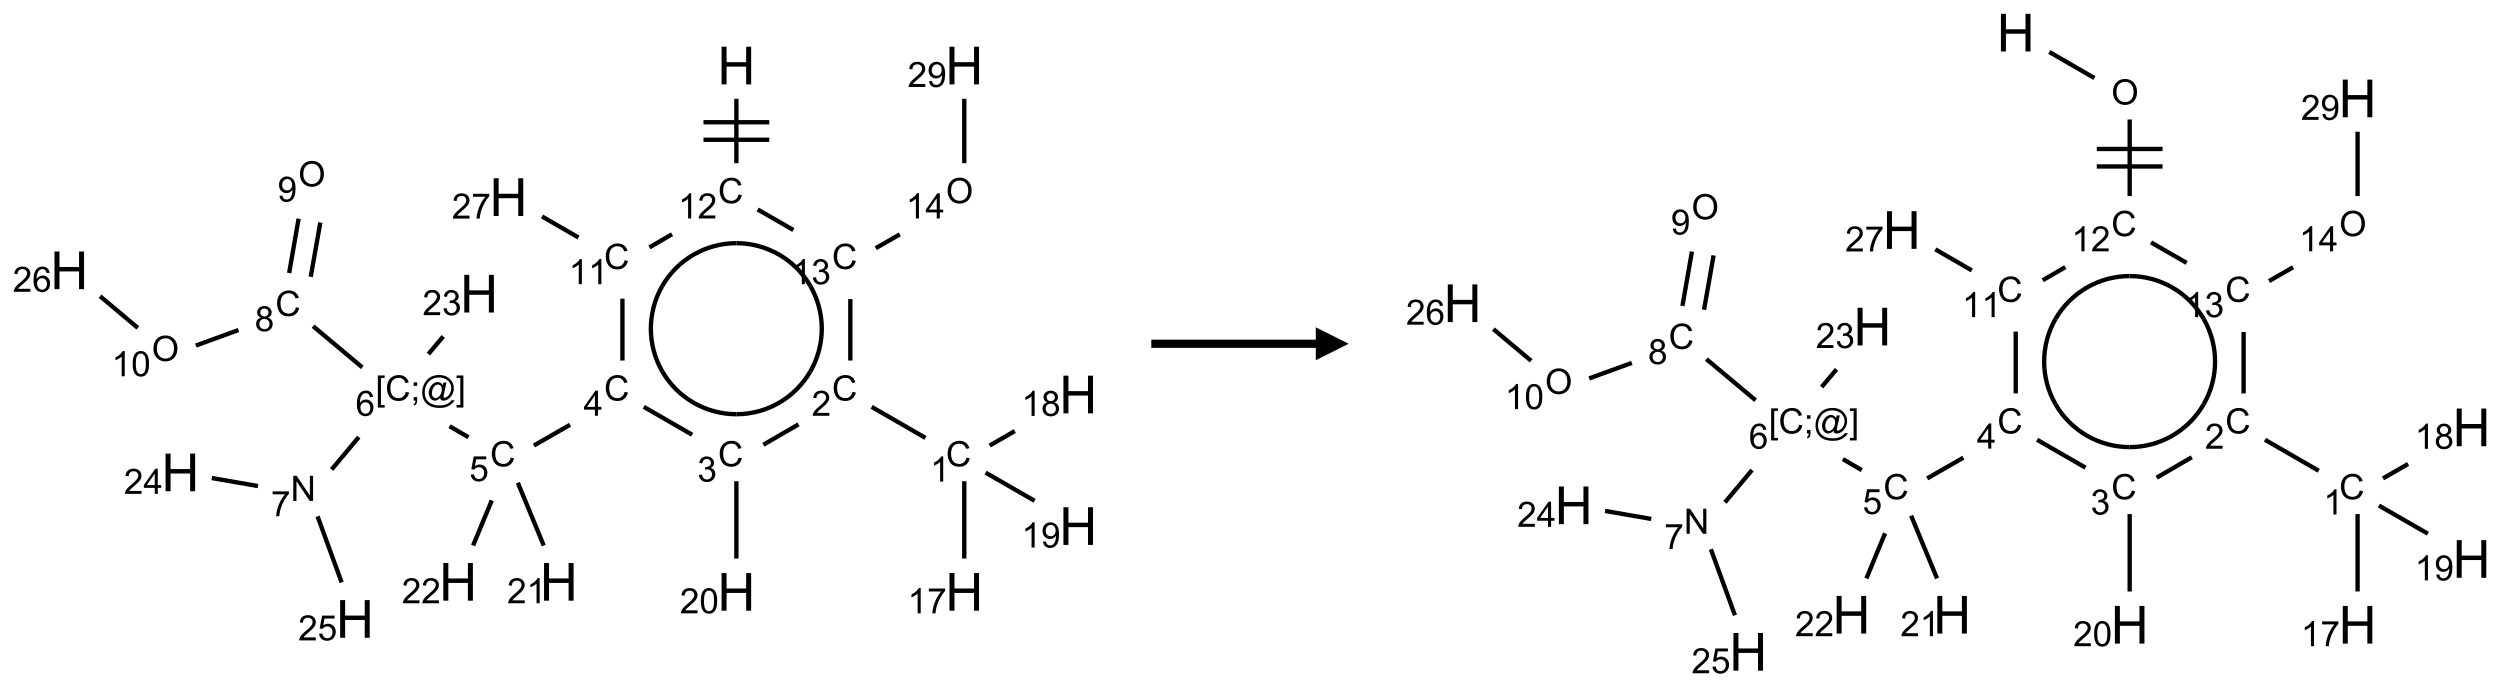 <?xml version="1.0" encoding="UTF-8"?>
<svg xmlns="http://www.w3.org/2000/svg" xmlns:xlink="http://www.w3.org/1999/xlink" width="760" height="209" viewBox="0 0 760 209">
<defs>
<g>
<g id="glyph-0-0">
<path d="M 2 0 L 2 -10 L 10 -10 L 10 0 Z M 2.25 -0.25 L 9.75 -0.25 L 9.75 -9.75 L 2.25 -9.75 Z M 2.25 -0.25 "/>
</g>
<g id="glyph-0-1">
<path d="M 1.281 0 L 1.281 -11.453 L 2.797 -11.453 L 2.797 -6.75 L 8.75 -6.75 L 8.75 -11.453 L 10.266 -11.453 L 10.266 0 L 8.75 0 L 8.75 -5.398 L 2.797 -5.398 L 2.797 0 Z M 1.281 0 "/>
</g>
<g id="glyph-1-0">
<path d="M 1.332 0 L 1.332 -6.668 L 6.668 -6.668 L 6.668 0 Z M 1.5 -0.168 L 6.5 -0.168 L 6.5 -6.5 L 1.5 -6.5 Z M 1.5 -0.168 "/>
</g>
<g id="glyph-1-1">
<path d="M 6.27 -2.676 L 7.281 -2.422 C 7.07 -1.594 6.688 -0.961 6.137 -0.523 C 5.586 -0.086 4.914 0.129 4.121 0.129 C 3.297 0.129 2.629 -0.039 2.113 -0.371 C 1.598 -0.707 1.203 -1.191 0.934 -1.828 C 0.664 -2.465 0.531 -3.145 0.531 -3.875 C 0.531 -4.672 0.684 -5.363 0.988 -5.957 C 1.293 -6.547 1.723 -6.996 2.285 -7.305 C 2.844 -7.613 3.461 -7.766 4.137 -7.766 C 4.898 -7.766 5.543 -7.57 6.062 -7.184 C 6.582 -6.793 6.945 -6.246 7.152 -5.543 L 6.156 -5.309 C 5.98 -5.863 5.723 -6.266 5.387 -6.52 C 5.051 -6.773 4.625 -6.902 4.113 -6.902 C 3.527 -6.902 3.039 -6.762 2.645 -6.48 C 2.25 -6.199 1.973 -5.82 1.812 -5.348 C 1.652 -4.871 1.574 -4.383 1.574 -3.879 C 1.574 -3.23 1.668 -2.664 1.855 -2.18 C 2.047 -1.695 2.34 -1.332 2.738 -1.094 C 3.137 -0.855 3.57 -0.734 4.035 -0.734 C 4.602 -0.734 5.082 -0.898 5.473 -1.223 C 5.867 -1.551 6.133 -2.035 6.27 -2.676 Z M 6.27 -2.676 "/>
</g>
<g id="glyph-1-2">
<path d="M 3.973 0 L 3.035 0 L 3.035 -5.973 C 2.809 -5.758 2.516 -5.543 2.148 -5.328 C 1.781 -5.113 1.453 -4.953 1.16 -4.844 L 1.16 -5.75 C 1.684 -5.996 2.145 -6.297 2.535 -6.645 C 2.93 -6.996 3.207 -7.336 3.371 -7.668 L 3.973 -7.668 Z M 3.973 0 "/>
</g>
<g id="glyph-1-3">
<path d="M 5.371 -0.902 L 5.371 0 L 0.324 0 C 0.316 -0.227 0.352 -0.441 0.434 -0.652 C 0.562 -0.996 0.766 -1.332 1.051 -1.668 C 1.332 -2 1.742 -2.387 2.277 -2.824 C 3.105 -3.504 3.668 -4.043 3.957 -4.441 C 4.25 -4.84 4.395 -5.215 4.395 -5.566 C 4.395 -5.938 4.262 -6.254 3.996 -6.508 C 3.73 -6.762 3.387 -6.891 2.957 -6.891 C 2.508 -6.891 2.145 -6.754 1.875 -6.484 C 1.605 -6.215 1.469 -5.84 1.465 -5.359 L 0.5 -5.457 C 0.566 -6.176 0.812 -6.727 1.246 -7.102 C 1.676 -7.477 2.254 -7.668 2.98 -7.668 C 3.711 -7.668 4.293 -7.465 4.719 -7.059 C 5.145 -6.652 5.359 -6.148 5.359 -5.547 C 5.359 -5.242 5.297 -4.941 5.172 -4.645 C 5.047 -4.352 4.84 -4.039 4.551 -3.715 C 4.262 -3.387 3.777 -2.938 3.105 -2.371 C 2.543 -1.898 2.18 -1.578 2.02 -1.41 C 1.859 -1.242 1.73 -1.07 1.625 -0.902 Z M 5.371 -0.902 "/>
</g>
<g id="glyph-1-4">
<path d="M 0.504 -6.637 L 0.504 -7.535 L 5.449 -7.535 L 5.449 -6.809 C 4.961 -6.289 4.48 -5.602 4.004 -4.746 C 3.527 -3.887 3.156 -3.004 2.895 -2.098 C 2.707 -1.461 2.59 -0.762 2.535 0 L 1.574 0 C 1.582 -0.602 1.703 -1.328 1.926 -2.176 C 2.152 -3.027 2.477 -3.848 2.898 -4.637 C 3.32 -5.426 3.77 -6.094 4.246 -6.637 Z M 0.504 -6.637 "/>
</g>
<g id="glyph-1-5">
<path d="M 3.449 0 L 3.449 -1.828 L 0.137 -1.828 L 0.137 -2.688 L 3.621 -7.637 L 4.387 -7.637 L 4.387 -2.688 L 5.418 -2.688 L 5.418 -1.828 L 4.387 -1.828 L 4.387 0 Z M 3.449 -2.688 L 3.449 -6.129 L 1.059 -2.688 Z M 3.449 -2.688 "/>
</g>
<g id="glyph-1-6">
<path d="M 0.441 -2 L 1.426 -2.082 C 1.5 -1.605 1.668 -1.242 1.934 -1.004 C 2.199 -0.762 2.52 -0.641 2.895 -0.641 C 3.348 -0.641 3.73 -0.812 4.043 -1.152 C 4.355 -1.492 4.512 -1.941 4.512 -2.504 C 4.512 -3.039 4.359 -3.461 4.059 -3.77 C 3.758 -4.078 3.367 -4.234 2.879 -4.234 C 2.578 -4.234 2.305 -4.164 2.062 -4.027 C 1.82 -3.891 1.629 -3.715 1.488 -3.496 L 0.609 -3.609 L 1.348 -7.531 L 5.145 -7.531 L 5.145 -6.637 L 2.098 -6.637 L 1.688 -4.582 C 2.145 -4.902 2.625 -5.062 3.129 -5.062 C 3.797 -5.062 4.359 -4.832 4.816 -4.371 C 5.277 -3.91 5.504 -3.312 5.504 -2.59 C 5.504 -1.898 5.305 -1.301 4.902 -0.797 C 4.41 -0.18 3.742 0.129 2.895 0.129 C 2.199 0.129 1.633 -0.062 1.195 -0.453 C 0.758 -0.844 0.504 -1.359 0.441 -2 Z M 0.441 -2 "/>
</g>
<g id="glyph-1-7">
<path d="M 0.723 2.121 L 0.723 -7.637 L 2.793 -7.637 L 2.793 -6.859 L 1.66 -6.859 L 1.66 1.344 L 2.793 1.344 L 2.793 2.121 Z M 0.723 2.121 "/>
</g>
<g id="glyph-1-8">
<path d="M 0.949 -4.465 L 0.949 -5.531 L 2.016 -5.531 L 2.016 -4.465 Z M 0.949 0 L 0.949 -1.066 L 2.016 -1.066 L 2.016 0 C 2.016 0.391 1.945 0.711 1.809 0.949 C 1.668 1.191 1.449 1.379 1.145 1.512 L 0.887 1.109 C 1.082 1.023 1.23 0.895 1.324 0.727 C 1.418 0.559 1.469 0.316 1.48 0 Z M 0.949 0 "/>
</g>
<g id="glyph-1-9">
<path d="M 6.047 -0.848 C 5.82 -0.59 5.57 -0.379 5.289 -0.223 C 5.008 -0.062 4.73 0.016 4.449 0.016 C 4.141 0.016 3.84 -0.074 3.547 -0.254 C 3.254 -0.434 3.02 -0.715 2.836 -1.09 C 2.652 -1.465 2.562 -1.875 2.562 -2.324 C 2.562 -2.875 2.703 -3.43 2.988 -3.98 C 3.27 -4.535 3.621 -4.953 4.043 -5.23 C 4.461 -5.508 4.871 -5.645 5.266 -5.645 C 5.566 -5.645 5.855 -5.566 6.129 -5.41 C 6.402 -5.25 6.641 -5.012 6.84 -4.688 L 7.016 -5.496 L 7.949 -5.496 L 7.199 -2 C 7.094 -1.516 7.043 -1.246 7.043 -1.191 C 7.043 -1.098 7.078 -1.02 7.148 -0.949 C 7.219 -0.883 7.305 -0.848 7.406 -0.848 C 7.59 -0.848 7.832 -0.953 8.129 -1.168 C 8.527 -1.445 8.84 -1.816 9.07 -2.285 C 9.301 -2.75 9.418 -3.234 9.418 -3.73 C 9.418 -4.309 9.27 -4.852 8.973 -5.355 C 8.676 -5.859 8.23 -6.262 7.645 -6.562 C 7.055 -6.863 6.406 -7.016 5.691 -7.016 C 4.879 -7.016 4.137 -6.824 3.465 -6.445 C 2.793 -6.066 2.273 -5.52 1.902 -4.809 C 1.535 -4.098 1.348 -3.34 1.348 -2.527 C 1.348 -1.676 1.535 -0.941 1.902 -0.328 C 2.273 0.285 2.809 0.742 3.508 1.035 C 4.207 1.328 4.984 1.473 5.832 1.473 C 6.742 1.473 7.504 1.32 8.121 1.016 C 8.734 0.711 9.195 0.34 9.5 -0.098 L 10.441 -0.098 C 10.266 0.266 9.961 0.637 9.531 1.016 C 9.102 1.395 8.59 1.695 7.996 1.914 C 7.402 2.133 6.688 2.246 5.848 2.246 C 5.078 2.246 4.367 2.145 3.715 1.949 C 3.066 1.75 2.512 1.453 2.051 1.055 C 1.594 0.656 1.25 0.199 1.016 -0.316 C 0.723 -0.973 0.578 -1.684 0.578 -2.441 C 0.578 -3.289 0.75 -4.098 1.098 -4.863 C 1.523 -5.805 2.125 -6.527 2.902 -7.027 C 3.684 -7.527 4.629 -7.777 5.738 -7.777 C 6.602 -7.777 7.375 -7.602 8.059 -7.246 C 8.746 -6.895 9.285 -6.371 9.684 -5.672 C 10.02 -5.07 10.188 -4.418 10.188 -3.715 C 10.188 -2.707 9.832 -1.812 9.125 -1.031 C 8.492 -0.328 7.801 0.02 7.051 0.02 C 6.812 0.02 6.617 -0.016 6.473 -0.09 C 6.324 -0.16 6.215 -0.266 6.145 -0.402 C 6.102 -0.488 6.066 -0.637 6.047 -0.848 Z M 3.527 -2.262 C 3.527 -1.785 3.641 -1.414 3.863 -1.152 C 4.09 -0.887 4.348 -0.754 4.641 -0.754 C 4.836 -0.754 5.039 -0.812 5.254 -0.93 C 5.469 -1.047 5.676 -1.219 5.871 -1.449 C 6.066 -1.676 6.23 -1.969 6.355 -2.32 C 6.48 -2.672 6.543 -3.027 6.543 -3.379 C 6.543 -3.852 6.426 -4.219 6.191 -4.48 C 5.957 -4.738 5.672 -4.871 5.332 -4.871 C 5.109 -4.871 4.902 -4.812 4.707 -4.699 C 4.512 -4.586 4.32 -4.406 4.137 -4.156 C 3.953 -3.906 3.805 -3.602 3.691 -3.246 C 3.582 -2.887 3.527 -2.559 3.527 -2.262 Z M 3.527 -2.262 "/>
</g>
<g id="glyph-1-10">
<path d="M 2.27 2.121 L 0.203 2.121 L 0.203 1.344 L 1.332 1.344 L 1.332 -6.859 L 0.203 -6.859 L 0.203 -7.637 L 2.27 -7.637 Z M 2.27 2.121 "/>
</g>
<g id="glyph-1-11">
<path d="M 5.309 -5.766 L 4.375 -5.691 C 4.293 -6.059 4.172 -6.328 4.02 -6.496 C 3.766 -6.762 3.453 -6.895 3.082 -6.895 C 2.785 -6.895 2.523 -6.812 2.297 -6.645 C 2 -6.43 1.77 -6.117 1.598 -5.703 C 1.43 -5.289 1.34 -4.703 1.332 -3.938 C 1.559 -4.281 1.836 -4.535 2.16 -4.703 C 2.488 -4.871 2.828 -4.953 3.188 -4.953 C 3.812 -4.953 4.344 -4.723 4.785 -4.262 C 5.223 -3.801 5.441 -3.207 5.441 -2.48 C 5.441 -2 5.34 -1.555 5.133 -1.145 C 4.926 -0.73 4.641 -0.418 4.281 -0.199 C 3.922 0.02 3.512 0.129 3.051 0.129 C 2.27 0.129 1.633 -0.156 1.141 -0.73 C 0.648 -1.305 0.402 -2.254 0.402 -3.574 C 0.402 -5.051 0.672 -6.121 1.219 -6.793 C 1.695 -7.375 2.336 -7.668 3.141 -7.668 C 3.742 -7.668 4.234 -7.5 4.617 -7.16 C 5 -6.824 5.23 -6.359 5.309 -5.766 Z M 1.48 -2.473 C 1.48 -2.152 1.547 -1.844 1.684 -1.547 C 1.82 -1.25 2.016 -1.027 2.262 -0.871 C 2.508 -0.719 2.766 -0.641 3.035 -0.641 C 3.434 -0.641 3.773 -0.801 4.059 -1.121 C 4.344 -1.441 4.484 -1.875 4.484 -2.422 C 4.484 -2.949 4.344 -3.367 4.062 -3.668 C 3.781 -3.973 3.426 -4.125 3 -4.125 C 2.578 -4.125 2.219 -3.973 1.922 -3.668 C 1.625 -3.363 1.48 -2.969 1.48 -2.473 Z M 1.48 -2.473 "/>
</g>
<g id="glyph-1-12">
<path d="M 0.812 0 L 0.812 -7.637 L 1.848 -7.637 L 5.859 -1.641 L 5.859 -7.637 L 6.828 -7.637 L 6.828 0 L 5.793 0 L 1.781 -6 L 1.781 0 Z M 0.812 0 "/>
</g>
<g id="glyph-1-13">
<path d="M 1.887 -4.141 C 1.496 -4.281 1.207 -4.484 1.02 -4.75 C 0.832 -5.016 0.738 -5.328 0.738 -5.699 C 0.738 -6.254 0.938 -6.719 1.34 -7.098 C 1.738 -7.477 2.27 -7.668 2.934 -7.668 C 3.598 -7.668 4.137 -7.473 4.543 -7.086 C 4.949 -6.699 5.152 -6.227 5.152 -5.672 C 5.152 -5.316 5.059 -5.008 4.871 -4.746 C 4.688 -4.484 4.406 -4.281 4.027 -4.141 C 4.496 -3.988 4.852 -3.742 5.098 -3.402 C 5.34 -3.062 5.465 -2.656 5.465 -2.184 C 5.465 -1.531 5.234 -0.98 4.77 -0.535 C 4.309 -0.09 3.703 0.129 2.949 0.129 C 2.195 0.129 1.586 -0.094 1.125 -0.539 C 0.664 -0.984 0.434 -1.543 0.434 -2.207 C 0.434 -2.703 0.559 -3.121 0.809 -3.457 C 1.062 -3.793 1.422 -4.02 1.887 -4.141 Z M 1.699 -5.73 C 1.699 -5.367 1.812 -5.074 2.047 -4.844 C 2.281 -4.613 2.582 -4.5 2.953 -4.5 C 3.312 -4.5 3.609 -4.613 3.84 -4.84 C 4.07 -5.066 4.188 -5.348 4.188 -5.676 C 4.188 -6.02 4.07 -6.309 3.832 -6.543 C 3.594 -6.777 3.297 -6.895 2.941 -6.895 C 2.586 -6.895 2.289 -6.781 2.051 -6.551 C 1.816 -6.324 1.699 -6.047 1.699 -5.73 Z M 1.395 -2.203 C 1.395 -1.938 1.461 -1.676 1.586 -1.426 C 1.711 -1.176 1.902 -0.984 2.152 -0.848 C 2.402 -0.711 2.672 -0.641 2.957 -0.641 C 3.406 -0.641 3.777 -0.785 4.066 -1.074 C 4.359 -1.363 4.504 -1.727 4.504 -2.172 C 4.504 -2.625 4.355 -2.996 4.055 -3.293 C 3.754 -3.586 3.379 -3.734 2.926 -3.734 C 2.484 -3.734 2.121 -3.59 1.832 -3.297 C 1.543 -3.004 1.395 -2.641 1.395 -2.203 Z M 1.395 -2.203 "/>
</g>
<g id="glyph-1-14">
<path d="M 0.516 -3.719 C 0.516 -4.984 0.855 -5.977 1.535 -6.695 C 2.215 -7.414 3.094 -7.77 4.172 -7.77 C 4.875 -7.77 5.512 -7.602 6.078 -7.266 C 6.645 -6.93 7.074 -6.461 7.371 -5.855 C 7.668 -5.254 7.816 -4.57 7.816 -3.809 C 7.816 -3.035 7.66 -2.34 7.348 -1.73 C 7.035 -1.117 6.594 -0.656 6.02 -0.34 C 5.449 -0.027 4.828 0.129 4.168 0.129 C 3.449 0.129 2.805 -0.043 2.238 -0.391 C 1.672 -0.738 1.246 -1.211 0.953 -1.812 C 0.66 -2.414 0.516 -3.047 0.516 -3.719 Z M 1.559 -3.703 C 1.559 -2.781 1.805 -2.059 2.301 -1.527 C 2.793 -1 3.414 -0.734 4.16 -0.734 C 4.922 -0.734 5.547 -1 6.039 -1.535 C 6.531 -2.07 6.777 -2.828 6.777 -3.812 C 6.777 -4.434 6.672 -4.977 6.461 -5.441 C 6.25 -5.902 5.945 -6.262 5.539 -6.52 C 5.133 -6.773 4.68 -6.902 4.176 -6.902 C 3.461 -6.902 2.848 -6.656 2.332 -6.164 C 1.816 -5.672 1.559 -4.852 1.559 -3.703 Z M 1.559 -3.703 "/>
</g>
<g id="glyph-1-15">
<path d="M 0.582 -1.766 L 1.484 -1.848 C 1.562 -1.426 1.707 -1.117 1.922 -0.926 C 2.137 -0.734 2.414 -0.641 2.75 -0.641 C 3.039 -0.641 3.289 -0.707 3.508 -0.84 C 3.727 -0.973 3.902 -1.148 4.043 -1.367 C 4.18 -1.586 4.297 -1.887 4.391 -2.262 C 4.484 -2.637 4.531 -3.016 4.531 -3.406 C 4.531 -3.449 4.531 -3.512 4.527 -3.594 C 4.34 -3.297 4.082 -3.055 3.758 -2.867 C 3.434 -2.68 3.082 -2.59 2.703 -2.59 C 2.07 -2.59 1.535 -2.816 1.098 -3.277 C 0.66 -3.734 0.441 -4.34 0.441 -5.09 C 0.441 -5.863 0.672 -6.484 1.129 -6.957 C 1.586 -7.43 2.156 -7.668 2.844 -7.668 C 3.34 -7.668 3.793 -7.531 4.207 -7.266 C 4.617 -7 4.93 -6.617 5.145 -6.121 C 5.355 -5.629 5.465 -4.91 5.465 -3.973 C 5.465 -2.996 5.359 -2.223 5.145 -1.645 C 4.934 -1.066 4.617 -0.625 4.199 -0.324 C 3.781 -0.02 3.293 0.129 2.73 0.129 C 2.133 0.129 1.645 -0.035 1.266 -0.367 C 0.887 -0.699 0.66 -1.164 0.582 -1.766 Z M 4.422 -5.137 C 4.422 -5.676 4.277 -6.102 3.992 -6.418 C 3.707 -6.734 3.359 -6.891 2.957 -6.891 C 2.543 -6.891 2.18 -6.719 1.871 -6.379 C 1.562 -6.039 1.406 -5.598 1.406 -5.059 C 1.406 -4.57 1.555 -4.176 1.848 -3.871 C 2.141 -3.566 2.5 -3.418 2.934 -3.418 C 3.367 -3.418 3.723 -3.57 4.004 -3.871 C 4.281 -4.176 4.422 -4.598 4.422 -5.137 Z M 4.422 -5.137 "/>
</g>
<g id="glyph-1-16">
<path d="M 0.441 -3.766 C 0.441 -4.668 0.535 -5.395 0.723 -5.945 C 0.906 -6.496 1.184 -6.922 1.551 -7.219 C 1.918 -7.516 2.375 -7.668 2.934 -7.668 C 3.344 -7.668 3.703 -7.586 4.012 -7.418 C 4.32 -7.254 4.574 -7.016 4.777 -6.707 C 4.977 -6.395 5.137 -6.016 5.25 -5.57 C 5.363 -5.125 5.422 -4.523 5.422 -3.766 C 5.422 -2.871 5.328 -2.148 5.145 -1.598 C 4.961 -1.047 4.688 -0.621 4.32 -0.32 C 3.953 -0.02 3.492 0.129 2.934 0.129 C 2.195 0.129 1.617 -0.133 1.199 -0.66 C 0.695 -1.297 0.441 -2.332 0.441 -3.766 Z M 1.406 -3.766 C 1.406 -2.512 1.555 -1.68 1.848 -1.262 C 2.141 -0.848 2.5 -0.641 2.934 -0.641 C 3.363 -0.641 3.727 -0.848 4.02 -1.266 C 4.312 -1.684 4.457 -2.516 4.457 -3.766 C 4.457 -5.023 4.312 -5.859 4.02 -6.27 C 3.727 -6.684 3.359 -6.891 2.922 -6.891 C 2.492 -6.891 2.148 -6.707 1.891 -6.344 C 1.566 -5.879 1.406 -5.02 1.406 -3.766 Z M 1.406 -3.766 "/>
</g>
<g id="glyph-1-17">
<path d="M 0.449 -2.016 L 1.387 -2.141 C 1.492 -1.609 1.676 -1.227 1.934 -0.992 C 2.191 -0.758 2.508 -0.641 2.879 -0.641 C 3.32 -0.641 3.695 -0.793 3.996 -1.098 C 4.301 -1.402 4.453 -1.781 4.453 -2.234 C 4.453 -2.664 4.312 -3.02 4.031 -3.301 C 3.75 -3.578 3.391 -3.719 2.957 -3.719 C 2.781 -3.719 2.562 -3.684 2.297 -3.613 L 2.402 -4.438 C 2.465 -4.43 2.516 -4.426 2.551 -4.426 C 2.949 -4.426 3.312 -4.531 3.629 -4.738 C 3.949 -4.949 4.109 -5.27 4.109 -5.703 C 4.109 -6.047 3.992 -6.332 3.762 -6.559 C 3.527 -6.785 3.227 -6.895 2.859 -6.895 C 2.496 -6.895 2.191 -6.781 1.949 -6.551 C 1.707 -6.324 1.547 -5.98 1.48 -5.52 L 0.543 -5.688 C 0.656 -6.316 0.918 -6.805 1.324 -7.148 C 1.73 -7.492 2.234 -7.668 2.84 -7.668 C 3.254 -7.668 3.641 -7.578 3.988 -7.398 C 4.34 -7.219 4.609 -6.977 4.793 -6.668 C 4.98 -6.359 5.074 -6.031 5.074 -5.684 C 5.074 -5.352 4.984 -5.051 4.809 -4.781 C 4.629 -4.512 4.367 -4.297 4.02 -4.137 C 4.473 -4.031 4.824 -3.816 5.074 -3.488 C 5.324 -3.16 5.449 -2.75 5.449 -2.254 C 5.449 -1.59 5.203 -1.023 4.719 -0.559 C 4.234 -0.098 3.617 0.137 2.875 0.137 C 2.203 0.137 1.648 -0.062 1.207 -0.465 C 0.762 -0.863 0.512 -1.379 0.449 -2.016 Z M 0.449 -2.016 "/>
</g>
</g>
</defs>
<path fill="none" stroke-width="0.033" stroke-linecap="butt" stroke-linejoin="miter" stroke="rgb(0%, 0%, 0%)" stroke-opacity="1" stroke-miterlimit="10" d="M 5.07 0.253 L 5.07 0.742 " transform="matrix(40, 0, 0, 40, 21.059, 19.924)"/>
<path fill="none" stroke-width="0.033" stroke-linecap="butt" stroke-linejoin="miter" stroke="rgb(0%, 0%, 0%)" stroke-opacity="1" stroke-miterlimit="10" d="M 4.82 0.564 L 5.32 0.564 " transform="matrix(40, 0, 0, 40, 21.059, 19.924)"/>
<path fill="none" stroke-width="0.033" stroke-linecap="butt" stroke-linejoin="miter" stroke="rgb(0%, 0%, 0%)" stroke-opacity="1" stroke-miterlimit="10" d="M 4.82 0.431 L 5.32 0.431 " transform="matrix(40, 0, 0, 40, 21.059, 19.924)"/>
<path fill="none" stroke-width="0.033" stroke-linecap="butt" stroke-linejoin="miter" stroke="rgb(0%, 0%, 0%)" stroke-opacity="1" stroke-miterlimit="10" d="M 4.581 1.282 L 4.409 1.382 " transform="matrix(40, 0, 0, 40, 21.059, 19.924)"/>
<path fill="none" stroke-width="0.033" stroke-linecap="butt" stroke-linejoin="miter" stroke="rgb(0%, 0%, 0%)" stroke-opacity="1" stroke-miterlimit="10" d="M 3.87 1.307 L 3.593 1.147 " transform="matrix(40, 0, 0, 40, 21.059, 19.924)"/>
<path fill="none" stroke-width="0.033" stroke-linecap="butt" stroke-linejoin="miter" stroke="rgb(0%, 0%, 0%)" stroke-opacity="1" stroke-miterlimit="10" d="M 4.204 1.772 L 4.204 2.242 " transform="matrix(40, 0, 0, 40, 21.059, 19.924)"/>
<path fill="none" stroke-width="0.033" stroke-linecap="butt" stroke-linejoin="miter" stroke="rgb(0%, 0%, 0%)" stroke-opacity="1" stroke-miterlimit="10" d="M 3.806 2.73 L 3.531 2.888 " transform="matrix(40, 0, 0, 40, 21.059, 19.924)"/>
<path fill="none" stroke-width="0.033" stroke-linecap="butt" stroke-linejoin="miter" stroke="rgb(0%, 0%, 0%)" stroke-opacity="1" stroke-miterlimit="10" d="M 3.034 2.825 L 2.89 2.741 " transform="matrix(40, 0, 0, 40, 21.059, 19.924)"/>
<path fill="none" stroke-width="0.033" stroke-linecap="butt" stroke-linejoin="miter" stroke="rgb(0%, 0%, 0%)" stroke-opacity="1" stroke-miterlimit="10" d="M 2.2 2.824 L 1.994 3.07 " transform="matrix(40, 0, 0, 40, 21.059, 19.924)"/>
<path fill="none" stroke-width="0.033" stroke-linecap="butt" stroke-linejoin="miter" stroke="rgb(0%, 0%, 0%)" stroke-opacity="1" stroke-miterlimit="10" d="M 1.434 3.196 L 1.083 3.135 " transform="matrix(40, 0, 0, 40, 21.059, 19.924)"/>
<path fill="none" stroke-width="0.033" stroke-linecap="butt" stroke-linejoin="miter" stroke="rgb(0%, 0%, 0%)" stroke-opacity="1" stroke-miterlimit="10" d="M 1.887 3.426 L 2.07 3.928 " transform="matrix(40, 0, 0, 40, 21.059, 19.924)"/>
<path fill="none" stroke-width="0.033" stroke-linecap="butt" stroke-linejoin="miter" stroke="rgb(0%, 0%, 0%)" stroke-opacity="1" stroke-miterlimit="10" d="M 2.227 2.294 L 1.853 1.981 " transform="matrix(40, 0, 0, 40, 21.059, 19.924)"/>
<path fill="none" stroke-width="0.033" stroke-linecap="butt" stroke-linejoin="miter" stroke="rgb(0%, 0%, 0%)" stroke-opacity="1" stroke-miterlimit="10" d="M 1.835 1.606 L 1.908 1.193 " transform="matrix(40, 0, 0, 40, 21.059, 19.924)"/>
<path fill="none" stroke-width="0.033" stroke-linecap="butt" stroke-linejoin="miter" stroke="rgb(0%, 0%, 0%)" stroke-opacity="1" stroke-miterlimit="10" d="M 1.671 1.577 L 1.743 1.164 " transform="matrix(40, 0, 0, 40, 21.059, 19.924)"/>
<path fill="none" stroke-width="0.033" stroke-linecap="butt" stroke-linejoin="miter" stroke="rgb(0%, 0%, 0%)" stroke-opacity="1" stroke-miterlimit="10" d="M 1.286 2.01 L 0.962 2.128 " transform="matrix(40, 0, 0, 40, 21.059, 19.924)"/>
<path fill="none" stroke-width="0.033" stroke-linecap="butt" stroke-linejoin="miter" stroke="rgb(0%, 0%, 0%)" stroke-opacity="1" stroke-miterlimit="10" d="M 0.521 1.994 L 0.234 1.753 " transform="matrix(40, 0, 0, 40, 21.059, 19.924)"/>
<path fill="none" stroke-width="0.033" stroke-linecap="butt" stroke-linejoin="miter" stroke="rgb(0%, 0%, 0%)" stroke-opacity="1" stroke-miterlimit="10" d="M 2.729 2.193 L 2.842 2.059 " transform="matrix(40, 0, 0, 40, 21.059, 19.924)"/>
<path fill="none" stroke-width="0.033" stroke-linecap="butt" stroke-linejoin="miter" stroke="rgb(0%, 0%, 0%)" stroke-opacity="1" stroke-miterlimit="10" d="M 3.409 3.171 L 3.606 3.648 " transform="matrix(40, 0, 0, 40, 21.059, 19.924)"/>
<path fill="none" stroke-width="0.033" stroke-linecap="butt" stroke-linejoin="miter" stroke="rgb(0%, 0%, 0%)" stroke-opacity="1" stroke-miterlimit="10" d="M 3.211 3.305 L 3.069 3.648 " transform="matrix(40, 0, 0, 40, 21.059, 19.924)"/>
<path fill="none" stroke-width="0.033" stroke-linecap="butt" stroke-linejoin="miter" stroke="rgb(0%, 0%, 0%)" stroke-opacity="1" stroke-miterlimit="10" d="M 4.366 2.594 L 4.734 2.806 " transform="matrix(40, 0, 0, 40, 21.059, 19.924)"/>
<path fill="none" stroke-width="0.033" stroke-linecap="butt" stroke-linejoin="miter" stroke="rgb(0%, 0%, 0%)" stroke-opacity="1" stroke-miterlimit="10" d="M 5.07 3.159 L 5.07 3.747 " transform="matrix(40, 0, 0, 40, 21.059, 19.924)"/>
<path fill="none" stroke-width="0.033" stroke-linecap="butt" stroke-linejoin="miter" stroke="rgb(0%, 0%, 0%)" stroke-opacity="1" stroke-miterlimit="10" d="M 5.275 2.882 L 5.542 2.727 " transform="matrix(40, 0, 0, 40, 21.059, 19.924)"/>
<path fill="none" stroke-width="0.033" stroke-linecap="butt" stroke-linejoin="miter" stroke="rgb(0%, 0%, 0%)" stroke-opacity="1" stroke-miterlimit="10" d="M 6.098 2.594 L 6.507 2.83 " transform="matrix(40, 0, 0, 40, 21.059, 19.924)"/>
<path fill="none" stroke-width="0.033" stroke-linecap="butt" stroke-linejoin="miter" stroke="rgb(0%, 0%, 0%)" stroke-opacity="1" stroke-miterlimit="10" d="M 6.802 3.159 L 6.802 3.747 " transform="matrix(40, 0, 0, 40, 21.059, 19.924)"/>
<path fill="none" stroke-width="0.033" stroke-linecap="butt" stroke-linejoin="miter" stroke="rgb(0%, 0%, 0%)" stroke-opacity="1" stroke-miterlimit="10" d="M 6.995 2.888 L 7.186 2.778 " transform="matrix(40, 0, 0, 40, 21.059, 19.924)"/>
<path fill="none" stroke-width="0.033" stroke-linecap="butt" stroke-linejoin="miter" stroke="rgb(0%, 0%, 0%)" stroke-opacity="1" stroke-miterlimit="10" d="M 6.964 3.094 L 7.336 3.308 " transform="matrix(40, 0, 0, 40, 21.059, 19.924)"/>
<path fill="none" stroke-width="0.033" stroke-linecap="butt" stroke-linejoin="miter" stroke="rgb(0%, 0%, 0%)" stroke-opacity="1" stroke-miterlimit="10" d="M 5.936 2.242 L 5.936 1.775 " transform="matrix(40, 0, 0, 40, 21.059, 19.924)"/>
<path fill="none" stroke-width="0.033" stroke-linecap="butt" stroke-linejoin="miter" stroke="rgb(0%, 0%, 0%)" stroke-opacity="1" stroke-miterlimit="10" d="M 5.503 1.25 L 5.232 1.094 " transform="matrix(40, 0, 0, 40, 21.059, 19.924)"/>
<path fill="none" stroke-width="0.033" stroke-linecap="butt" stroke-linejoin="miter" stroke="rgb(0%, 0%, 0%)" stroke-opacity="1" stroke-miterlimit="10" d="M 6.129 1.388 L 6.312 1.283 " transform="matrix(40, 0, 0, 40, 21.059, 19.924)"/>
<path fill="none" stroke-width="0.033" stroke-linecap="butt" stroke-linejoin="miter" stroke="rgb(0%, 0%, 0%)" stroke-opacity="1" stroke-miterlimit="10" d="M 6.802 0.742 L 6.802 0.253 " transform="matrix(40, 0, 0, 40, 21.059, 19.924)"/>
<path fill="none" stroke-width="0.033" stroke-linecap="butt" stroke-linejoin="miter" stroke="rgb(0%, 0%, 0%)" stroke-opacity="1" stroke-miterlimit="10" d="M 4.507 1.675 C 4.623 1.474 4.838 1.35 5.07 1.35 " transform="matrix(40, 0, 0, 40, 21.059, 19.924)"/>
<path fill="none" stroke-width="0.033" stroke-linecap="butt" stroke-linejoin="miter" stroke="rgb(0%, 0%, 0%)" stroke-opacity="1" stroke-miterlimit="10" d="M 4.507 2.325 C 4.391 2.124 4.391 1.876 4.507 1.675 " transform="matrix(40, 0, 0, 40, 21.059, 19.924)"/>
<path fill="none" stroke-width="0.033" stroke-linecap="butt" stroke-linejoin="miter" stroke="rgb(0%, 0%, 0%)" stroke-opacity="1" stroke-miterlimit="10" d="M 5.07 2.65 C 4.838 2.65 4.623 2.526 4.507 2.325 " transform="matrix(40, 0, 0, 40, 21.059, 19.924)"/>
<path fill="none" stroke-width="0.033" stroke-linecap="butt" stroke-linejoin="miter" stroke="rgb(0%, 0%, 0%)" stroke-opacity="1" stroke-miterlimit="10" d="M 5.632 2.325 C 5.516 2.526 5.302 2.65 5.07 2.65 " transform="matrix(40, 0, 0, 40, 21.059, 19.924)"/>
<path fill="none" stroke-width="0.033" stroke-linecap="butt" stroke-linejoin="miter" stroke="rgb(0%, 0%, 0%)" stroke-opacity="1" stroke-miterlimit="10" d="M 5.632 1.675 C 5.748 1.876 5.748 2.124 5.632 2.325 " transform="matrix(40, 0, 0, 40, 21.059, 19.924)"/>
<path fill="none" stroke-width="0.033" stroke-linecap="butt" stroke-linejoin="miter" stroke="rgb(0%, 0%, 0%)" stroke-opacity="1" stroke-miterlimit="10" d="M 5.07 1.35 C 5.302 1.35 5.516 1.474 5.632 1.675 " transform="matrix(40, 0, 0, 40, 21.059, 19.924)"/>
<g fill="rgb(0%, 0%, 0%)" fill-opacity="1">
<use xlink:href="#glyph-0-1" x="218.082" y="25.652"/>
</g>
<g fill="rgb(0%, 0%, 0%)" fill-opacity="1">
<use xlink:href="#glyph-1-1" x="218.262" y="61.77"/>
</g>
<g fill="rgb(0%, 0%, 0%)" fill-opacity="1">
<use xlink:href="#glyph-1-2" x="206.152" y="66.406"/>
<use xlink:href="#glyph-1-3" x="212.085" y="66.406"/>
</g>
<g fill="rgb(0%, 0%, 0%)" fill-opacity="1">
<use xlink:href="#glyph-1-1" x="183.621" y="81.77"/>
</g>
<g fill="rgb(0%, 0%, 0%)" fill-opacity="1">
<use xlink:href="#glyph-1-2" x="172.91" y="86.406"/>
<use xlink:href="#glyph-1-2" x="178.842" y="86.406"/>
</g>
<g fill="rgb(0%, 0%, 0%)" fill-opacity="1">
<use xlink:href="#glyph-0-1" x="148.797" y="65.652"/>
</g>
<g fill="rgb(0%, 0%, 0%)" fill-opacity="1">
<use xlink:href="#glyph-1-3" x="137.367" y="66.445"/>
<use xlink:href="#glyph-1-4" x="143.299" y="66.445"/>
</g>
<g fill="rgb(0%, 0%, 0%)" fill-opacity="1">
<use xlink:href="#glyph-1-1" x="183.621" y="121.77"/>
</g>
<g fill="rgb(0%, 0%, 0%)" fill-opacity="1">
<use xlink:href="#glyph-1-5" x="177.398" y="126.375"/>
</g>
<g fill="rgb(0%, 0%, 0%)" fill-opacity="1">
<use xlink:href="#glyph-1-1" x="148.977" y="141.77"/>
</g>
<g fill="rgb(0%, 0%, 0%)" fill-opacity="1">
<use xlink:href="#glyph-1-6" x="142.668" y="146.273"/>
</g>
<g fill="rgb(0%, 0%, 0%)" fill-opacity="1">
<use xlink:href="#glyph-1-7" x="114.141" y="121.777"/>
<use xlink:href="#glyph-1-1" x="117.104" y="121.777"/>
<use xlink:href="#glyph-1-8" x="124.807" y="121.777"/>
<use xlink:href="#glyph-1-9" x="127.771" y="121.777"/>
<use xlink:href="#glyph-1-10" x="138.599" y="121.777"/>
</g>
<g fill="rgb(0%, 0%, 0%)" fill-opacity="1">
<use xlink:href="#glyph-1-11" x="108.09" y="126.406"/>
</g>
<g fill="rgb(0%, 0%, 0%)" fill-opacity="1">
<use xlink:href="#glyph-1-12" x="88.344" y="152.277"/>
</g>
<g fill="rgb(0%, 0%, 0%)" fill-opacity="1">
<use xlink:href="#glyph-1-4" x="82.375" y="156.918"/>
</g>
<g fill="rgb(0%, 0%, 0%)" fill-opacity="1">
<use xlink:href="#glyph-0-1" x="49.055" y="149.348"/>
</g>
<g fill="rgb(0%, 0%, 0%)" fill-opacity="1">
<use xlink:href="#glyph-1-3" x="37.652" y="150.141"/>
<use xlink:href="#glyph-1-5" x="43.585" y="150.141"/>
</g>
<g fill="rgb(0%, 0%, 0%)" fill-opacity="1">
<use xlink:href="#glyph-0-1" x="102.125" y="193.883"/>
</g>
<g fill="rgb(0%, 0%, 0%)" fill-opacity="1">
<use xlink:href="#glyph-1-3" x="90.637" y="194.672"/>
<use xlink:href="#glyph-1-6" x="96.569" y="194.672"/>
</g>
<g fill="rgb(0%, 0%, 0%)" fill-opacity="1">
<use xlink:href="#glyph-1-1" x="83.695" y="96.059"/>
</g>
<g fill="rgb(0%, 0%, 0%)" fill-opacity="1">
<use xlink:href="#glyph-1-13" x="77.43" y="100.691"/>
</g>
<g fill="rgb(0%, 0%, 0%)" fill-opacity="1">
<use xlink:href="#glyph-1-14" x="90.656" y="56.668"/>
</g>
<g fill="rgb(0%, 0%, 0%)" fill-opacity="1">
<use xlink:href="#glyph-1-15" x="84.375" y="61.301"/>
</g>
<g fill="rgb(0%, 0%, 0%)" fill-opacity="1">
<use xlink:href="#glyph-1-14" x="46.125" y="109.742"/>
</g>
<g fill="rgb(0%, 0%, 0%)" fill-opacity="1">
<use xlink:href="#glyph-1-2" x="33.949" y="114.375"/>
<use xlink:href="#glyph-1-16" x="39.882" y="114.375"/>
</g>
<g fill="rgb(0%, 0%, 0%)" fill-opacity="1">
<use xlink:href="#glyph-0-1" x="15.285" y="87.91"/>
</g>
<g fill="rgb(0%, 0%, 0%)" fill-opacity="1">
<use xlink:href="#glyph-1-3" x="3.859" y="88.703"/>
<use xlink:href="#glyph-1-11" x="9.792" y="88.703"/>
</g>
<g fill="rgb(0%, 0%, 0%)" fill-opacity="1">
<use xlink:href="#glyph-0-1" x="139.867" y="95.008"/>
</g>
<g fill="rgb(0%, 0%, 0%)" fill-opacity="1">
<use xlink:href="#glyph-1-3" x="128.438" y="95.801"/>
<use xlink:href="#glyph-1-17" x="134.37" y="95.801"/>
</g>
<g fill="rgb(0%, 0%, 0%)" fill-opacity="1">
<use xlink:href="#glyph-0-1" x="164.105" y="182.605"/>
</g>
<g fill="rgb(0%, 0%, 0%)" fill-opacity="1">
<use xlink:href="#glyph-1-3" x="154.148" y="183.398"/>
<use xlink:href="#glyph-1-2" x="160.081" y="183.398"/>
</g>
<g fill="rgb(0%, 0%, 0%)" fill-opacity="1">
<use xlink:href="#glyph-0-1" x="133.492" y="182.605"/>
</g>
<g fill="rgb(0%, 0%, 0%)" fill-opacity="1">
<use xlink:href="#glyph-1-3" x="122.137" y="183.398"/>
<use xlink:href="#glyph-1-3" x="128.069" y="183.398"/>
</g>
<g fill="rgb(0%, 0%, 0%)" fill-opacity="1">
<use xlink:href="#glyph-1-1" x="218.262" y="141.77"/>
</g>
<g fill="rgb(0%, 0%, 0%)" fill-opacity="1">
<use xlink:href="#glyph-1-17" x="212.008" y="146.406"/>
</g>
<g fill="rgb(0%, 0%, 0%)" fill-opacity="1">
<use xlink:href="#glyph-0-1" x="218.082" y="185.652"/>
</g>
<g fill="rgb(0%, 0%, 0%)" fill-opacity="1">
<use xlink:href="#glyph-1-3" x="206.676" y="186.445"/>
<use xlink:href="#glyph-1-16" x="212.608" y="186.445"/>
</g>
<g fill="rgb(0%, 0%, 0%)" fill-opacity="1">
<use xlink:href="#glyph-1-1" x="252.902" y="121.77"/>
</g>
<g fill="rgb(0%, 0%, 0%)" fill-opacity="1">
<use xlink:href="#glyph-1-3" x="246.73" y="126.406"/>
</g>
<g fill="rgb(0%, 0%, 0%)" fill-opacity="1">
<use xlink:href="#glyph-1-1" x="287.543" y="141.77"/>
</g>
<g fill="rgb(0%, 0%, 0%)" fill-opacity="1">
<use xlink:href="#glyph-1-2" x="282.762" y="146.406"/>
</g>
<g fill="rgb(0%, 0%, 0%)" fill-opacity="1">
<use xlink:href="#glyph-0-1" x="287.363" y="185.652"/>
</g>
<g fill="rgb(0%, 0%, 0%)" fill-opacity="1">
<use xlink:href="#glyph-1-2" x="275.926" y="186.445"/>
<use xlink:href="#glyph-1-4" x="281.858" y="186.445"/>
</g>
<g fill="rgb(0%, 0%, 0%)" fill-opacity="1">
<use xlink:href="#glyph-0-1" x="322.004" y="125.652"/>
</g>
<g fill="rgb(0%, 0%, 0%)" fill-opacity="1">
<use xlink:href="#glyph-1-2" x="310.555" y="126.445"/>
<use xlink:href="#glyph-1-13" x="316.487" y="126.445"/>
</g>
<g fill="rgb(0%, 0%, 0%)" fill-opacity="1">
<use xlink:href="#glyph-0-1" x="322.004" y="165.652"/>
</g>
<g fill="rgb(0%, 0%, 0%)" fill-opacity="1">
<use xlink:href="#glyph-1-2" x="310.555" y="166.445"/>
<use xlink:href="#glyph-1-15" x="316.487" y="166.445"/>
</g>
<g fill="rgb(0%, 0%, 0%)" fill-opacity="1">
<use xlink:href="#glyph-1-1" x="252.902" y="81.77"/>
</g>
<g fill="rgb(0%, 0%, 0%)" fill-opacity="1">
<use xlink:href="#glyph-1-2" x="240.715" y="86.406"/>
<use xlink:href="#glyph-1-17" x="246.647" y="86.406"/>
</g>
<g fill="rgb(0%, 0%, 0%)" fill-opacity="1">
<use xlink:href="#glyph-1-14" x="287.559" y="61.773"/>
</g>
<g fill="rgb(0%, 0%, 0%)" fill-opacity="1">
<use xlink:href="#glyph-1-2" x="275.387" y="66.406"/>
<use xlink:href="#glyph-1-5" x="281.319" y="66.406"/>
</g>
<g fill="rgb(0%, 0%, 0%)" fill-opacity="1">
<use xlink:href="#glyph-0-1" x="287.363" y="25.652"/>
</g>
<g fill="rgb(0%, 0%, 0%)" fill-opacity="1">
<use xlink:href="#glyph-1-3" x="275.914" y="26.445"/>
<use xlink:href="#glyph-1-15" x="281.846" y="26.445"/>
</g>
<path fill-rule="nonzero" fill="rgb(0%, 0%, 0%)" fill-opacity="1" d="M 350 105.75 L 400 105.75 L 400 109.5 L 410 104.5 L 400 99.5 L 400 103.25 L 350 103.25 "/>
<path fill="none" stroke-width="0.033" stroke-linecap="butt" stroke-linejoin="miter" stroke="rgb(0%, 0%, 0%)" stroke-opacity="1" stroke-miterlimit="10" d="M 4.459 0.147 L 4.802 0.345 " transform="matrix(40, 0, 0, 40, 444.621, 9.924)"/>
<path fill="none" stroke-width="0.033" stroke-linecap="butt" stroke-linejoin="miter" stroke="rgb(0%, 0%, 0%)" stroke-opacity="1" stroke-miterlimit="10" d="M 5.07 0.66 L 5.07 1.242 " transform="matrix(40, 0, 0, 40, 444.621, 9.924)"/>
<path fill="none" stroke-width="0.033" stroke-linecap="butt" stroke-linejoin="miter" stroke="rgb(0%, 0%, 0%)" stroke-opacity="1" stroke-miterlimit="10" d="M 4.82 1.017 L 5.32 1.017 " transform="matrix(40, 0, 0, 40, 444.621, 9.924)"/>
<path fill="none" stroke-width="0.033" stroke-linecap="butt" stroke-linejoin="miter" stroke="rgb(0%, 0%, 0%)" stroke-opacity="1" stroke-miterlimit="10" d="M 4.82 0.884 L 5.32 0.884 " transform="matrix(40, 0, 0, 40, 444.621, 9.924)"/>
<path fill="none" stroke-width="0.033" stroke-linecap="butt" stroke-linejoin="miter" stroke="rgb(0%, 0%, 0%)" stroke-opacity="1" stroke-miterlimit="10" d="M 4.581 1.782 L 4.409 1.882 " transform="matrix(40, 0, 0, 40, 444.621, 9.924)"/>
<path fill="none" stroke-width="0.033" stroke-linecap="butt" stroke-linejoin="miter" stroke="rgb(0%, 0%, 0%)" stroke-opacity="1" stroke-miterlimit="10" d="M 3.87 1.807 L 3.593 1.647 " transform="matrix(40, 0, 0, 40, 444.621, 9.924)"/>
<path fill="none" stroke-width="0.033" stroke-linecap="butt" stroke-linejoin="miter" stroke="rgb(0%, 0%, 0%)" stroke-opacity="1" stroke-miterlimit="10" d="M 4.204 2.272 L 4.204 2.742 " transform="matrix(40, 0, 0, 40, 444.621, 9.924)"/>
<path fill="none" stroke-width="0.033" stroke-linecap="butt" stroke-linejoin="miter" stroke="rgb(0%, 0%, 0%)" stroke-opacity="1" stroke-miterlimit="10" d="M 3.806 3.23 L 3.531 3.388 " transform="matrix(40, 0, 0, 40, 444.621, 9.924)"/>
<path fill="none" stroke-width="0.033" stroke-linecap="butt" stroke-linejoin="miter" stroke="rgb(0%, 0%, 0%)" stroke-opacity="1" stroke-miterlimit="10" d="M 3.034 3.325 L 2.89 3.241 " transform="matrix(40, 0, 0, 40, 444.621, 9.924)"/>
<path fill="none" stroke-width="0.033" stroke-linecap="butt" stroke-linejoin="miter" stroke="rgb(0%, 0%, 0%)" stroke-opacity="1" stroke-miterlimit="10" d="M 2.2 3.324 L 1.994 3.57 " transform="matrix(40, 0, 0, 40, 444.621, 9.924)"/>
<path fill="none" stroke-width="0.033" stroke-linecap="butt" stroke-linejoin="miter" stroke="rgb(0%, 0%, 0%)" stroke-opacity="1" stroke-miterlimit="10" d="M 1.434 3.696 L 1.083 3.635 " transform="matrix(40, 0, 0, 40, 444.621, 9.924)"/>
<path fill="none" stroke-width="0.033" stroke-linecap="butt" stroke-linejoin="miter" stroke="rgb(0%, 0%, 0%)" stroke-opacity="1" stroke-miterlimit="10" d="M 1.887 3.926 L 2.07 4.428 " transform="matrix(40, 0, 0, 40, 444.621, 9.924)"/>
<path fill="none" stroke-width="0.033" stroke-linecap="butt" stroke-linejoin="miter" stroke="rgb(0%, 0%, 0%)" stroke-opacity="1" stroke-miterlimit="10" d="M 2.227 2.794 L 1.853 2.481 " transform="matrix(40, 0, 0, 40, 444.621, 9.924)"/>
<path fill="none" stroke-width="0.033" stroke-linecap="butt" stroke-linejoin="miter" stroke="rgb(0%, 0%, 0%)" stroke-opacity="1" stroke-miterlimit="10" d="M 1.835 2.106 L 1.908 1.693 " transform="matrix(40, 0, 0, 40, 444.621, 9.924)"/>
<path fill="none" stroke-width="0.033" stroke-linecap="butt" stroke-linejoin="miter" stroke="rgb(0%, 0%, 0%)" stroke-opacity="1" stroke-miterlimit="10" d="M 1.671 2.077 L 1.743 1.664 " transform="matrix(40, 0, 0, 40, 444.621, 9.924)"/>
<path fill="none" stroke-width="0.033" stroke-linecap="butt" stroke-linejoin="miter" stroke="rgb(0%, 0%, 0%)" stroke-opacity="1" stroke-miterlimit="10" d="M 1.286 2.51 L 0.962 2.628 " transform="matrix(40, 0, 0, 40, 444.621, 9.924)"/>
<path fill="none" stroke-width="0.033" stroke-linecap="butt" stroke-linejoin="miter" stroke="rgb(0%, 0%, 0%)" stroke-opacity="1" stroke-miterlimit="10" d="M 0.521 2.494 L 0.234 2.253 " transform="matrix(40, 0, 0, 40, 444.621, 9.924)"/>
<path fill="none" stroke-width="0.033" stroke-linecap="butt" stroke-linejoin="miter" stroke="rgb(0%, 0%, 0%)" stroke-opacity="1" stroke-miterlimit="10" d="M 2.729 2.693 L 2.842 2.559 " transform="matrix(40, 0, 0, 40, 444.621, 9.924)"/>
<path fill="none" stroke-width="0.033" stroke-linecap="butt" stroke-linejoin="miter" stroke="rgb(0%, 0%, 0%)" stroke-opacity="1" stroke-miterlimit="10" d="M 3.409 3.671 L 3.606 4.148 " transform="matrix(40, 0, 0, 40, 444.621, 9.924)"/>
<path fill="none" stroke-width="0.033" stroke-linecap="butt" stroke-linejoin="miter" stroke="rgb(0%, 0%, 0%)" stroke-opacity="1" stroke-miterlimit="10" d="M 3.211 3.805 L 3.069 4.148 " transform="matrix(40, 0, 0, 40, 444.621, 9.924)"/>
<path fill="none" stroke-width="0.033" stroke-linecap="butt" stroke-linejoin="miter" stroke="rgb(0%, 0%, 0%)" stroke-opacity="1" stroke-miterlimit="10" d="M 4.366 3.094 L 4.734 3.306 " transform="matrix(40, 0, 0, 40, 444.621, 9.924)"/>
<path fill="none" stroke-width="0.033" stroke-linecap="butt" stroke-linejoin="miter" stroke="rgb(0%, 0%, 0%)" stroke-opacity="1" stroke-miterlimit="10" d="M 5.07 3.659 L 5.07 4.247 " transform="matrix(40, 0, 0, 40, 444.621, 9.924)"/>
<path fill="none" stroke-width="0.033" stroke-linecap="butt" stroke-linejoin="miter" stroke="rgb(0%, 0%, 0%)" stroke-opacity="1" stroke-miterlimit="10" d="M 5.275 3.382 L 5.542 3.227 " transform="matrix(40, 0, 0, 40, 444.621, 9.924)"/>
<path fill="none" stroke-width="0.033" stroke-linecap="butt" stroke-linejoin="miter" stroke="rgb(0%, 0%, 0%)" stroke-opacity="1" stroke-miterlimit="10" d="M 6.098 3.094 L 6.507 3.33 " transform="matrix(40, 0, 0, 40, 444.621, 9.924)"/>
<path fill="none" stroke-width="0.033" stroke-linecap="butt" stroke-linejoin="miter" stroke="rgb(0%, 0%, 0%)" stroke-opacity="1" stroke-miterlimit="10" d="M 6.802 3.659 L 6.802 4.247 " transform="matrix(40, 0, 0, 40, 444.621, 9.924)"/>
<path fill="none" stroke-width="0.033" stroke-linecap="butt" stroke-linejoin="miter" stroke="rgb(0%, 0%, 0%)" stroke-opacity="1" stroke-miterlimit="10" d="M 6.995 3.388 L 7.186 3.278 " transform="matrix(40, 0, 0, 40, 444.621, 9.924)"/>
<path fill="none" stroke-width="0.033" stroke-linecap="butt" stroke-linejoin="miter" stroke="rgb(0%, 0%, 0%)" stroke-opacity="1" stroke-miterlimit="10" d="M 6.964 3.594 L 7.336 3.808 " transform="matrix(40, 0, 0, 40, 444.621, 9.924)"/>
<path fill="none" stroke-width="0.033" stroke-linecap="butt" stroke-linejoin="miter" stroke="rgb(0%, 0%, 0%)" stroke-opacity="1" stroke-miterlimit="10" d="M 5.936 2.742 L 5.936 2.275 " transform="matrix(40, 0, 0, 40, 444.621, 9.924)"/>
<path fill="none" stroke-width="0.033" stroke-linecap="butt" stroke-linejoin="miter" stroke="rgb(0%, 0%, 0%)" stroke-opacity="1" stroke-miterlimit="10" d="M 5.503 1.75 L 5.232 1.594 " transform="matrix(40, 0, 0, 40, 444.621, 9.924)"/>
<path fill="none" stroke-width="0.033" stroke-linecap="butt" stroke-linejoin="miter" stroke="rgb(0%, 0%, 0%)" stroke-opacity="1" stroke-miterlimit="10" d="M 6.129 1.888 L 6.312 1.783 " transform="matrix(40, 0, 0, 40, 444.621, 9.924)"/>
<path fill="none" stroke-width="0.033" stroke-linecap="butt" stroke-linejoin="miter" stroke="rgb(0%, 0%, 0%)" stroke-opacity="1" stroke-miterlimit="10" d="M 6.802 1.242 L 6.802 0.753 " transform="matrix(40, 0, 0, 40, 444.621, 9.924)"/>
<path fill="none" stroke-width="0.033" stroke-linecap="butt" stroke-linejoin="miter" stroke="rgb(0%, 0%, 0%)" stroke-opacity="1" stroke-miterlimit="10" d="M 4.507 2.175 C 4.623 1.974 4.838 1.85 5.07 1.85 " transform="matrix(40, 0, 0, 40, 444.621, 9.924)"/>
<path fill="none" stroke-width="0.033" stroke-linecap="butt" stroke-linejoin="miter" stroke="rgb(0%, 0%, 0%)" stroke-opacity="1" stroke-miterlimit="10" d="M 4.507 2.825 C 4.391 2.624 4.391 2.376 4.507 2.175 " transform="matrix(40, 0, 0, 40, 444.621, 9.924)"/>
<path fill="none" stroke-width="0.033" stroke-linecap="butt" stroke-linejoin="miter" stroke="rgb(0%, 0%, 0%)" stroke-opacity="1" stroke-miterlimit="10" d="M 5.07 3.15 C 4.838 3.15 4.623 3.026 4.507 2.825 " transform="matrix(40, 0, 0, 40, 444.621, 9.924)"/>
<path fill="none" stroke-width="0.033" stroke-linecap="butt" stroke-linejoin="miter" stroke="rgb(0%, 0%, 0%)" stroke-opacity="1" stroke-miterlimit="10" d="M 5.632 2.825 C 5.516 3.026 5.302 3.15 5.07 3.15 " transform="matrix(40, 0, 0, 40, 444.621, 9.924)"/>
<path fill="none" stroke-width="0.033" stroke-linecap="butt" stroke-linejoin="miter" stroke="rgb(0%, 0%, 0%)" stroke-opacity="1" stroke-miterlimit="10" d="M 5.632 2.175 C 5.748 2.376 5.748 2.624 5.632 2.825 " transform="matrix(40, 0, 0, 40, 444.621, 9.924)"/>
<path fill="none" stroke-width="0.033" stroke-linecap="butt" stroke-linejoin="miter" stroke="rgb(0%, 0%, 0%)" stroke-opacity="1" stroke-miterlimit="10" d="M 5.07 1.85 C 5.302 1.85 5.516 1.974 5.632 2.175 " transform="matrix(40, 0, 0, 40, 444.621, 9.924)"/>
<g fill="rgb(0%, 0%, 0%)" fill-opacity="1">
<use xlink:href="#glyph-0-1" x="607.004" y="15.652"/>
</g>
<g fill="rgb(0%, 0%, 0%)" fill-opacity="1">
<use xlink:href="#glyph-1-14" x="641.84" y="31.773"/>
</g>
<g fill="rgb(0%, 0%, 0%)" fill-opacity="1">
<use xlink:href="#glyph-1-1" x="641.824" y="71.77"/>
</g>
<g fill="rgb(0%, 0%, 0%)" fill-opacity="1">
<use xlink:href="#glyph-1-2" x="629.715" y="76.406"/>
<use xlink:href="#glyph-1-3" x="635.647" y="76.406"/>
</g>
<g fill="rgb(0%, 0%, 0%)" fill-opacity="1">
<use xlink:href="#glyph-1-1" x="607.184" y="91.77"/>
</g>
<g fill="rgb(0%, 0%, 0%)" fill-opacity="1">
<use xlink:href="#glyph-1-2" x="596.473" y="96.406"/>
<use xlink:href="#glyph-1-2" x="602.405" y="96.406"/>
</g>
<g fill="rgb(0%, 0%, 0%)" fill-opacity="1">
<use xlink:href="#glyph-0-1" x="572.359" y="75.652"/>
</g>
<g fill="rgb(0%, 0%, 0%)" fill-opacity="1">
<use xlink:href="#glyph-1-3" x="560.93" y="76.445"/>
<use xlink:href="#glyph-1-4" x="566.862" y="76.445"/>
</g>
<g fill="rgb(0%, 0%, 0%)" fill-opacity="1">
<use xlink:href="#glyph-1-1" x="607.184" y="131.77"/>
</g>
<g fill="rgb(0%, 0%, 0%)" fill-opacity="1">
<use xlink:href="#glyph-1-5" x="600.961" y="136.375"/>
</g>
<g fill="rgb(0%, 0%, 0%)" fill-opacity="1">
<use xlink:href="#glyph-1-1" x="572.539" y="151.77"/>
</g>
<g fill="rgb(0%, 0%, 0%)" fill-opacity="1">
<use xlink:href="#glyph-1-6" x="566.23" y="156.273"/>
</g>
<g fill="rgb(0%, 0%, 0%)" fill-opacity="1">
<use xlink:href="#glyph-1-7" x="537.703" y="131.777"/>
<use xlink:href="#glyph-1-1" x="540.667" y="131.777"/>
<use xlink:href="#glyph-1-8" x="548.37" y="131.777"/>
<use xlink:href="#glyph-1-9" x="551.333" y="131.777"/>
<use xlink:href="#glyph-1-10" x="562.161" y="131.777"/>
</g>
<g fill="rgb(0%, 0%, 0%)" fill-opacity="1">
<use xlink:href="#glyph-1-11" x="531.652" y="136.406"/>
</g>
<g fill="rgb(0%, 0%, 0%)" fill-opacity="1">
<use xlink:href="#glyph-1-12" x="511.906" y="162.277"/>
</g>
<g fill="rgb(0%, 0%, 0%)" fill-opacity="1">
<use xlink:href="#glyph-1-4" x="505.938" y="166.918"/>
</g>
<g fill="rgb(0%, 0%, 0%)" fill-opacity="1">
<use xlink:href="#glyph-0-1" x="472.617" y="159.348"/>
</g>
<g fill="rgb(0%, 0%, 0%)" fill-opacity="1">
<use xlink:href="#glyph-1-3" x="461.215" y="160.141"/>
<use xlink:href="#glyph-1-5" x="467.147" y="160.141"/>
</g>
<g fill="rgb(0%, 0%, 0%)" fill-opacity="1">
<use xlink:href="#glyph-0-1" x="525.688" y="203.883"/>
</g>
<g fill="rgb(0%, 0%, 0%)" fill-opacity="1">
<use xlink:href="#glyph-1-3" x="514.199" y="204.672"/>
<use xlink:href="#glyph-1-6" x="520.132" y="204.672"/>
</g>
<g fill="rgb(0%, 0%, 0%)" fill-opacity="1">
<use xlink:href="#glyph-1-1" x="507.258" y="106.059"/>
</g>
<g fill="rgb(0%, 0%, 0%)" fill-opacity="1">
<use xlink:href="#glyph-1-13" x="500.992" y="110.691"/>
</g>
<g fill="rgb(0%, 0%, 0%)" fill-opacity="1">
<use xlink:href="#glyph-1-14" x="514.219" y="66.668"/>
</g>
<g fill="rgb(0%, 0%, 0%)" fill-opacity="1">
<use xlink:href="#glyph-1-15" x="507.938" y="71.301"/>
</g>
<g fill="rgb(0%, 0%, 0%)" fill-opacity="1">
<use xlink:href="#glyph-1-14" x="469.688" y="119.742"/>
</g>
<g fill="rgb(0%, 0%, 0%)" fill-opacity="1">
<use xlink:href="#glyph-1-2" x="457.512" y="124.375"/>
<use xlink:href="#glyph-1-16" x="463.444" y="124.375"/>
</g>
<g fill="rgb(0%, 0%, 0%)" fill-opacity="1">
<use xlink:href="#glyph-0-1" x="438.848" y="97.91"/>
</g>
<g fill="rgb(0%, 0%, 0%)" fill-opacity="1">
<use xlink:href="#glyph-1-3" x="427.422" y="98.703"/>
<use xlink:href="#glyph-1-11" x="433.354" y="98.703"/>
</g>
<g fill="rgb(0%, 0%, 0%)" fill-opacity="1">
<use xlink:href="#glyph-0-1" x="563.43" y="105.008"/>
</g>
<g fill="rgb(0%, 0%, 0%)" fill-opacity="1">
<use xlink:href="#glyph-1-3" x="552" y="105.801"/>
<use xlink:href="#glyph-1-17" x="557.932" y="105.801"/>
</g>
<g fill="rgb(0%, 0%, 0%)" fill-opacity="1">
<use xlink:href="#glyph-0-1" x="587.668" y="192.605"/>
</g>
<g fill="rgb(0%, 0%, 0%)" fill-opacity="1">
<use xlink:href="#glyph-1-3" x="577.711" y="193.398"/>
<use xlink:href="#glyph-1-2" x="583.643" y="193.398"/>
</g>
<g fill="rgb(0%, 0%, 0%)" fill-opacity="1">
<use xlink:href="#glyph-0-1" x="557.055" y="192.605"/>
</g>
<g fill="rgb(0%, 0%, 0%)" fill-opacity="1">
<use xlink:href="#glyph-1-3" x="545.699" y="193.398"/>
<use xlink:href="#glyph-1-3" x="551.632" y="193.398"/>
</g>
<g fill="rgb(0%, 0%, 0%)" fill-opacity="1">
<use xlink:href="#glyph-1-1" x="641.824" y="151.77"/>
</g>
<g fill="rgb(0%, 0%, 0%)" fill-opacity="1">
<use xlink:href="#glyph-1-17" x="635.57" y="156.406"/>
</g>
<g fill="rgb(0%, 0%, 0%)" fill-opacity="1">
<use xlink:href="#glyph-0-1" x="641.645" y="195.652"/>
</g>
<g fill="rgb(0%, 0%, 0%)" fill-opacity="1">
<use xlink:href="#glyph-1-3" x="630.238" y="196.445"/>
<use xlink:href="#glyph-1-16" x="636.171" y="196.445"/>
</g>
<g fill="rgb(0%, 0%, 0%)" fill-opacity="1">
<use xlink:href="#glyph-1-1" x="676.465" y="131.77"/>
</g>
<g fill="rgb(0%, 0%, 0%)" fill-opacity="1">
<use xlink:href="#glyph-1-3" x="670.293" y="136.406"/>
</g>
<g fill="rgb(0%, 0%, 0%)" fill-opacity="1">
<use xlink:href="#glyph-1-1" x="711.105" y="151.77"/>
</g>
<g fill="rgb(0%, 0%, 0%)" fill-opacity="1">
<use xlink:href="#glyph-1-2" x="706.324" y="156.406"/>
</g>
<g fill="rgb(0%, 0%, 0%)" fill-opacity="1">
<use xlink:href="#glyph-0-1" x="710.926" y="195.652"/>
</g>
<g fill="rgb(0%, 0%, 0%)" fill-opacity="1">
<use xlink:href="#glyph-1-2" x="699.488" y="196.445"/>
<use xlink:href="#glyph-1-4" x="705.421" y="196.445"/>
</g>
<g fill="rgb(0%, 0%, 0%)" fill-opacity="1">
<use xlink:href="#glyph-0-1" x="745.566" y="135.652"/>
</g>
<g fill="rgb(0%, 0%, 0%)" fill-opacity="1">
<use xlink:href="#glyph-1-2" x="734.117" y="136.445"/>
<use xlink:href="#glyph-1-13" x="740.049" y="136.445"/>
</g>
<g fill="rgb(0%, 0%, 0%)" fill-opacity="1">
<use xlink:href="#glyph-0-1" x="745.566" y="175.652"/>
</g>
<g fill="rgb(0%, 0%, 0%)" fill-opacity="1">
<use xlink:href="#glyph-1-2" x="734.117" y="176.445"/>
<use xlink:href="#glyph-1-15" x="740.049" y="176.445"/>
</g>
<g fill="rgb(0%, 0%, 0%)" fill-opacity="1">
<use xlink:href="#glyph-1-1" x="676.465" y="91.77"/>
</g>
<g fill="rgb(0%, 0%, 0%)" fill-opacity="1">
<use xlink:href="#glyph-1-2" x="664.277" y="96.406"/>
<use xlink:href="#glyph-1-17" x="670.21" y="96.406"/>
</g>
<g fill="rgb(0%, 0%, 0%)" fill-opacity="1">
<use xlink:href="#glyph-1-14" x="711.121" y="71.773"/>
</g>
<g fill="rgb(0%, 0%, 0%)" fill-opacity="1">
<use xlink:href="#glyph-1-2" x="698.949" y="76.406"/>
<use xlink:href="#glyph-1-5" x="704.882" y="76.406"/>
</g>
<g fill="rgb(0%, 0%, 0%)" fill-opacity="1">
<use xlink:href="#glyph-0-1" x="710.926" y="35.652"/>
</g>
<g fill="rgb(0%, 0%, 0%)" fill-opacity="1">
<use xlink:href="#glyph-1-3" x="699.477" y="36.445"/>
<use xlink:href="#glyph-1-15" x="705.409" y="36.445"/>
</g>
</svg>
